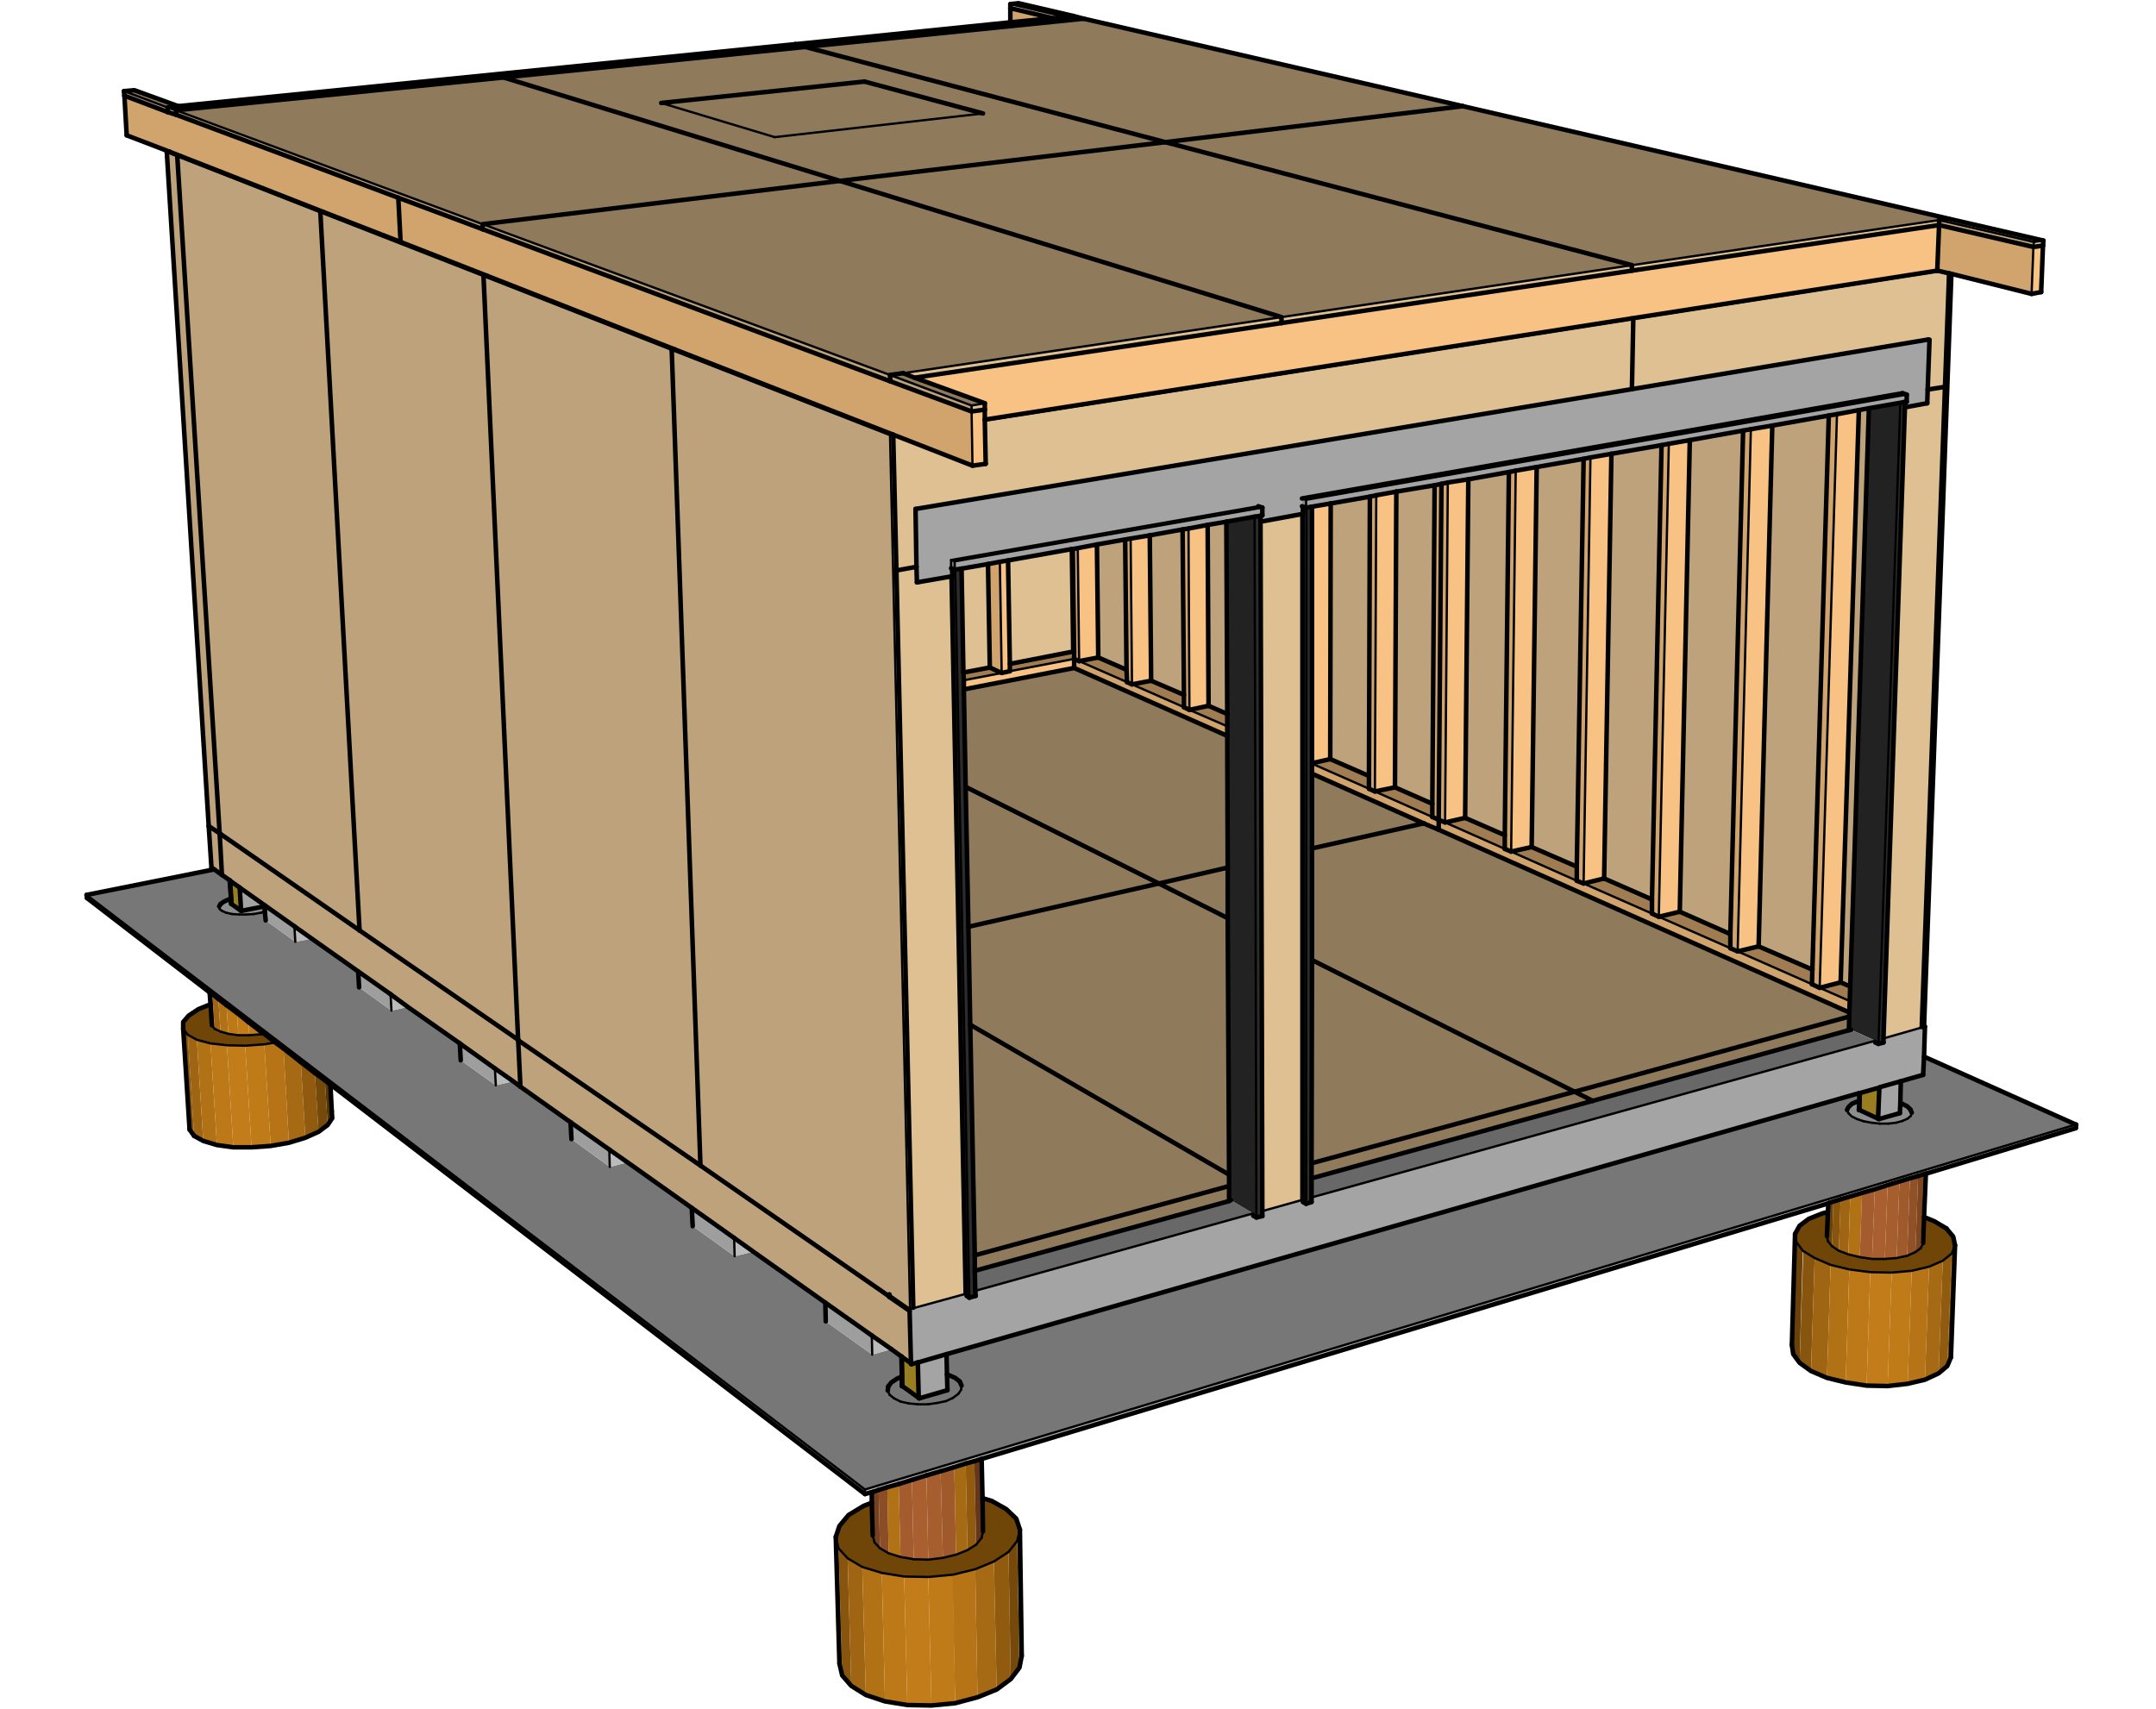 <?xml version="1.0" encoding="utf-8"?>
<!-- Generator: Adobe Illustrator 20.1.0, SVG Export Plug-In . SVG Version: 6.00 Build 0)  -->
<svg version="1.1" id="Layer_15_1_" xmlns="http://www.w3.org/2000/svg" xmlns:xlink="http://www.w3.org/1999/xlink" x="0px"
	 y="0px" viewBox="0 0 473.1 375" style="enable-background:new 0 0 473.1 375;" xml:space="preserve">
<style type="text/css">
	.st0{fill:#8F7B5C;}
	.st1{fill:#F7C283;}
	.st2{fill:#D1A46E;}
	.st3{fill:#9F7C52;}
	.st4{fill:#DFC093;}
	.st5{fill:#BDA27C;}
	.st6{fill:#686868;}
	.st7{fill:#222222;}
	.st8{fill:#A4A4A5;}
	.st9{fill:#8A8A8B;}
	.st10{fill:#2C2C2C;}
	.st11{fill:#543404;}
	.st12{fill:#6A4109;}
	.st13{fill:#87550D;}
	.st14{fill:#9F6512;}
	.st15{fill:#B17115;}
	.st16{fill:#BD7918;}
	.st17{fill:#C27C19;}
	.st18{fill:#BF7B18;}
	.st19{fill:#B67416;}
	.st20{fill:#A66A14;}
	.st21{fill:#915B0F;}
	.st22{fill:#75490A;}
	.st23{fill:#6F4508;}
	.st24{fill:#653718;}
	.st25{fill:#A95F2F;}
	.st26{fill:#915127;}
	.st27{fill:#A45C2E;}
	.st28{fill:#A75E2E;}
	.st29{fill:#9F592B;}
	.st30{fill:#7D4621;}
	.st31{fill:#8A4D25;}
	.st32{fill:#75411E;}
	.st33{fill:#5B3115;}
	.st34{fill:#49260E;}
	.st35{fill:#997D21;}
	.st36{fill:#777777;}
	.st37{fill:#8C8D8D;}
	.st38{fill:#BBBBBC;}
	.st39{fill:#9E9E9E;}
	.st40{fill:none;stroke:#000000;stroke-width:0.5;stroke-linecap:round;stroke-linejoin:round;stroke-miterlimit:10;}
	.st41{fill:none;stroke:#000000;stroke-linecap:round;stroke-linejoin:round;stroke-miterlimit:10;}
</style>
<g>
	<g>
		<g>
			<polygon class="st0" points="211.5,151.3 235.7,146.6 269.3,161.5 269.4,190.4 254.3,193.9 211.9,172.7 			"/>
			<polygon class="st1" points="235.7,146.6 211.5,151.3 211.5,149.3 219.8,147.7 221.6,147.3 235.7,144.6 			"/>
			<polygon class="st2" points="269.3,161.5 235.7,146.6 235.7,144.6 236.8,145.1 247.3,149.7 248.4,150.2 259.8,155.2 261,155.8 
				269.3,159.4 			"/>
			<polygon class="st1" points="221.6,147.3 219.8,147.7 219.4,123.3 221.2,123 221.6,145.7 			"/>
			<polygon class="st0" points="211.9,172.7 254.3,193.9 212.5,203.4 			"/>
			<polygon class="st0" points="254.3,193.9 269.4,190.4 269.4,201.5 			"/>
			<polygon class="st0" points="212.5,203.4 254.3,193.9 269.4,201.5 269.7,257.8 212.9,224.9 			"/>
			<polygon class="st0" points="212.9,224.9 269.7,257.8 269.7,260.3 213.9,275.5 			"/>
			<polygon class="st0" points="213.9,275.5 269.7,260.3 269.7,263.6 213.9,278.9 			"/>
			<polygon class="st2" points="219.4,123.3 219.8,147.7 217.2,146.5 216.8,123.8 			"/>
			<polygon class="st3" points="217.2,146.5 219.8,147.7 211.5,149.3 211.4,147.6 			"/>
			<polygon class="st4" points="217.2,146.5 211.4,147.6 211,124.8 216.8,123.8 			"/>
			<polygon class="st2" points="248.4,150.2 247.3,149.7 247.2,147 246.9,118.4 248.1,118.2 			"/>
			<polygon class="st1" points="248.4,150.2 248.1,118.2 252.3,117.5 252.6,149.4 			"/>
			<polygon class="st5" points="252.6,149.4 252.3,117.5 259.5,116.2 259.8,152.5 			"/>
			<polygon class="st3" points="252.6,149.4 259.8,152.5 259.8,155.2 248.4,150.2 			"/>
			<polygon class="st2" points="236.8,145.1 235.7,144.6 235.7,143.1 235.4,120.5 236.5,120.3 			"/>
			<polygon class="st1" points="236.8,145.1 236.5,120.3 240.7,119.5 241,144.3 			"/>
			<polygon class="st5" points="241,144.3 240.7,119.5 246.9,118.4 247.2,147 			"/>
			<polygon class="st3" points="241,144.3 247.2,147 247.3,149.7 236.8,145.1 			"/>
			<polygon class="st2" points="261,155.8 259.8,155.2 259.8,152.5 259.5,116.2 260.8,116 			"/>
			<polygon class="st1" points="261,155.8 260.8,116 265,115.2 265.2,154.9 			"/>
			<polygon class="st5" points="265.2,154.9 265,115.2 269.1,114.5 269.3,156.7 			"/>
			<polygon class="st3" points="265.2,154.9 269.3,156.7 269.3,159.4 261,155.8 			"/>
			<polygon class="st3" points="221.6,147.3 221.6,145.7 235.5,143 235.7,143.1 235.7,144.6 			"/>
			<polygon class="st2" points="235.2,120.5 235.5,143 235.7,143.1 235.4,120.5 			"/>
			<polygon class="st4" points="235.2,120.5 235.5,143 221.6,145.7 221.2,123 			"/>
			<polygon class="st6" points="213.9,278.9 269.7,263.6 270.1,263.4 275,266.3 214,283.3 			"/>
			<polygon class="st7" points="275,266.3 270.1,263.4 269.7,263.6 269.7,260.3 269.7,257.8 269.4,201.5 269.4,190.4 269.3,161.5 
				269.3,159.4 269.3,156.7 269.1,114.5 275.3,113.4 275.7,267.2 275,266.8 			"/>
			<polygon class="st8" points="275,266.3 275,266.8 275.7,267.2 277,266.9 277,265.8 285.9,263.3 285.9,263.8 286.6,264.2 
				287.8,263.8 287.8,262.8 411.5,228.4 411.5,228.8 412.2,229.1 413.3,228.8 413.3,227.9 422.4,225.3 422.2,231.9 422,235.9 
				417.1,237.3 412.5,238.6 412.4,238.7 408.1,239.9 408,239.9 207.7,297.2 201.6,299 201.4,299 200,299.4 199.7,287.3 212.1,283.9 
				212.1,284.4 212.7,284.8 214.1,284.4 214,283.3 			"/>
			<polygon class="st7" points="285.9,112.8 285.8,112.8 285.8,263.2 285.9,263.3 285.9,263.8 286.6,264.2 286.7,111.4 286.6,111.4 
				285.9,111.2 			"/>
			<polygon class="st8" points="285.9,111.2 285.9,112.8 285.8,112.8 276.6,114.5 276.6,113.2 277,113.1 277,111.4 276.1,111.1 
				208.7,122.9 208.7,124.7 208.9,124.8 209,126.5 208.8,126.5 201.3,127.8 201,111.8 423.4,74.6 423,85.5 422.9,88.5 418,89.4 
				418,88.2 418.4,88.2 418.4,86.6 417.5,86.3 285.7,109.4 285.7,111.1 			"/>
			<polygon class="st6" points="285.8,263.2 285.9,263.3 277,265.8 277,265.7 			"/>
			<polygon class="st4" points="285.8,112.8 285.8,263.2 277,265.7 276.6,114.5 			"/>
			<polygon class="st7" points="411.5,228.8 411.5,228.4 406.2,226 405.7,226.1 405.8,223.1 405.8,222.2 405.9,219.7 406,216.5 
				410.1,89.6 417,88.4 412.2,229.1 			"/>
			<polygon class="st6" points="406.2,226 411.5,228.4 287.8,262.8 287.8,258.6 349.5,241.6 405.7,226.1 			"/>
			<polygon class="st7" points="209,126.5 208.9,124.8 209.5,125.1 209.6,125 212.7,284.8 212.1,284.4 212.1,283.9 211.9,283.8 
				208.8,126.5 			"/>
			<polygon class="st4" points="208.8,126.5 211.9,283.8 200.4,287 196.7,125.2 201.1,124.4 201.2,127.8 201.3,127.8 			"/>
			<polygon class="st6" points="211.9,283.8 212.1,283.9 199.7,287.3 195.1,284.1 195.2,284.1 199.7,287.2 200.4,287 			"/>
			<polygon class="st5" points="199.7,287.2 195.2,284.1 195.1,284.1 195.1,284.5 153.7,255.8 147.4,76.8 195.3,95.5 			"/>
			<polygon class="st4" points="200.4,287 199.7,287.2 195.3,95.5 196,95.4 196.7,125.2 			"/>
			<polygon class="st9" points="201.1,124.4 201.2,127.8 201.3,127.8 201,111.8 200.9,111.7 			"/>
			<polygon class="st4" points="200.9,111.7 201.1,124.4 196.7,125.2 196,95.4 213.4,102.2 216.3,101.8 216.1,92.3 358.4,70 
				358.1,85.4 			"/>
			<polygon class="st6" points="200.9,111.7 358.1,85.4 423.2,74.5 423.4,74.6 201,111.8 			"/>
			<polygon class="st4" points="423.2,74.5 358.1,85.4 358.4,70 425.6,59.5 427.7,60 426.8,84.9 423,85.5 423.4,74.6 			"/>
			<polygon class="st9" points="285.7,111.1 285.9,111.2 286.6,111.4 286.6,109.7 285.7,109.4 			"/>
			<polygon class="st1" points="216.3,101.8 213.4,102.2 213.2,90.3 216.1,89.9 216.1,92.1 216.1,92.3 			"/>
			<polygon class="st4" points="216.1,89.9 213.2,90.3 213.2,89 216.1,88.5 			"/>
			<polygon class="st2" points="213.2,90.3 213.4,102.2 196,95.4 148.1,76.7 106.8,60.5 87.9,53.1 87.4,43.4 105.9,50.3 195.4,83.7 
							"/>
			<polygon class="st5" points="195.4,83.7 105.9,50.3 105.9,49.2 195.3,82.3 			"/>
			<polygon class="st0" points="106.8,60.5 148.1,76.7 147.4,76.8 106.1,60.6 			"/>
			<polygon class="st2" points="87.4,43.4 87.9,53.1 70.9,46.5 39.5,34.2 37.2,33.3 27.8,29.7 27.3,21 36.8,24.6 38.7,25.2 			"/>
			<polygon class="st5" points="38.7,25.2 36.8,24.6 36.8,23.6 38.6,24.2 			"/>
			<polygon class="st0" points="39.5,34.2 70.9,46.5 70.3,46.6 38.9,34.3 			"/>
			<polygon class="st0" points="321,23.3 427.6,48 425.5,48.3 358.1,58.2 255.7,31.2 			"/>
			<polygon class="st0" points="255.7,31.2 358.1,58.2 281.2,69.6 184.3,39.7 			"/>
			<polygon class="st0" points="321,23.3 255.7,31.2 176.7,10.3 237.8,4.1 			"/>
			<polygon class="st2" points="221.7,4.9 221.7,1.8 231,4 			"/>
			<polygon class="st5" points="231,4 221.7,1.8 221.7,0.9 233.7,3.7 			"/>
			<polygon class="st1" points="448.3,53.9 447.9,64.1 445.8,64.5 446.2,54.2 			"/>
			<polygon class="st4" points="448.3,53.9 446.2,54.2 446.3,53.1 448.4,52.8 			"/>
			<polygon class="st2" points="446.2,54.2 445.8,64.5 428.2,60.1 427.7,60 425.6,59.5 425.1,59.4 425.5,49.4 			"/>
			<polygon class="st1" points="425.5,49.4 425.1,59.4 357.9,69.9 216.1,92.1 216.1,89.9 216.1,88.5 200.7,82.9 281.2,70.9 
				358.1,59.4 			"/>
			<polygon class="st4" points="358.1,59.4 281.2,70.9 281.2,69.6 358.1,58.2 			"/>
			<polygon class="st0" points="425.1,59.4 425.6,59.5 358.4,70 357.9,69.9 			"/>
			<polygon class="st4" points="425.5,49.4 358.1,59.4 358.1,58.2 425.5,48.3 			"/>
			<polygon class="st5" points="425.5,49.4 425.5,48.3 446.3,53.1 446.2,54.2 			"/>
			<polygon class="st0" points="216.1,92.1 357.9,69.9 358.4,70 216.1,92.3 			"/>
			<polygon class="st5" points="147.4,76.8 153.7,255.8 113.7,228.2 106.1,60.6 			"/>
			<polygon class="st5" points="106.1,60.6 113.7,228.3 78.9,204.2 70.3,46.6 			"/>
			<polygon class="st0" points="106.8,60.5 106.1,60.6 70.3,46.6 70.9,46.5 87.9,53.1 			"/>
			<polygon class="st5" points="113.7,228.3 153.7,255.8 195.1,284.5 195.1,284.6 199.6,287.7 199.9,299.2 197.9,297.8 197.8,297.7 
				195.6,296.1 191.3,293.1 181.1,285.9 165.3,274.7 161.1,271.7 151.8,265.1 137.7,255.1 133.7,252.3 125.2,246.3 114.2,238.5 			
				"/>
			<polygon class="st0" points="147.4,76.8 148.1,76.7 196,95.4 195.3,95.5 			"/>
			<polygon class="st5" points="70.3,46.6 78.9,204.2 48.2,182.9 38.9,34.3 			"/>
			<polygon class="st5" points="78.9,204.2 113.7,228.2 114.2,238.5 112.6,237.3 108.6,234.5 100.9,229 89.5,221 85.7,218.2 
				78.6,213.2 68.4,206 64.6,203.3 58.1,198.7 52.6,194.8 52.6,194.8 50.5,193.3 50.4,193.2 48.7,192 48.2,182.9 			"/>
			<polygon class="st10" points="286.6,264.2 286.7,111.4 287.9,111.2 287.9,167.5 287.9,167.6 287.9,169.8 287.9,186.2 
				287.9,210.7 287.8,255.3 287.8,258.6 287.8,262.8 287.8,263.8 			"/>
			<polygon class="st10" points="412.2,229.1 417,88.4 418,88.2 418,89.4 413.3,227.8 413.3,227.9 413.3,228.8 			"/>
			<polygon class="st10" points="275.7,267.2 275.3,113.4 276.6,113.2 276.6,114.5 277,265.7 277,265.8 277,266.9 			"/>
			<polygon class="st10" points="212.7,284.8 209.6,125 211,124.8 211.4,147.6 211.5,149.3 211.5,151.3 211.9,172.7 212.5,203.4 
				212.9,224.9 213.9,275.5 213.9,278.9 214,283.3 214.1,284.4 			"/>
			<polygon class="st5" points="48.2,182.9 48.7,192 47,190.8 46.4,190.4 45.8,181.3 			"/>
			<polygon class="st11" points="393.2,295.2 393.5,297.2 394.2,272.6 393.9,270.8 			"/>
			<polygon class="st12" points="394.9,299.1 393.5,297.2 394.2,272.6 395.6,274.5 			"/>
			<polygon class="st13" points="397.4,300.9 394.9,299.1 395.7,274.5 398.2,276.1 			"/>
			<polygon class="st14" points="400.9,302.4 397.4,300.9 398.2,276.1 401.7,277.6 			"/>
			<polygon class="st15" points="405,303.4 400.9,302.4 401.7,277.6 405.8,278.6 			"/>
			<polygon class="st16" points="409.6,304.1 405,303.4 405.8,278.6 410.4,279.2 			"/>
			<polygon class="st17" points="414.2,304.2 409.6,304.1 410.4,279.2 415.1,279.3 			"/>
			<polygon class="st18" points="418.6,303.7 414.2,304.2 415.1,279.3 419.5,278.9 			"/>
			<polygon class="st19" points="422.4,302.8 418.6,303.7 419.5,278.9 423.3,278 			"/>
			<polygon class="st20" points="425.4,301.4 422.4,302.8 423.3,278 426.3,276.7 			"/>
			<polygon class="st21" points="427.3,299.8 425.4,301.4 426.3,276.7 428.3,275.1 			"/>
			<polygon class="st22" points="428.1,297.9 427.3,299.8 428.3,275.1 429,273.3 			"/>
			<polygon class="st23" points="424.4,268 427.1,269.6 428.6,271.4 429,273.3 428.3,275.1 426.3,276.7 423.3,278 419.5,278.9 
				415.1,279.3 410.4,279.2 405.8,278.6 401.7,277.6 398.2,276.1 395.6,274.5 394.2,272.6 393.9,270.8 394.9,269 396.9,267.5 
				399.9,266.3 401.1,266 400.9,271.3 401.1,272.4 402,273.5 403.5,274.5 405.6,275.3 408.1,275.9 410.8,276.3 413.6,276.3 
				416.2,276.1 418.5,275.6 420.3,274.8 421.5,273.9 422,272.8 422.2,267.1 			"/>
			<polygon class="st14" points="405.6,275.3 403.5,274.5 403.9,263.2 406,262.6 			"/>
			<polygon class="st15" points="408.1,275.9 405.6,275.3 406,262.6 408.6,261.8 			"/>
			<polygon class="st11" points="401.2,264.1 401.1,266 400.9,271.3 401.1,272.4 401.4,264 			"/>
			<polygon class="st24" points="422,272.8 421.5,273.9 422.1,257.7 422.6,257.6 422.2,267.1 			"/>
			<polygon class="st25" points="413.6,276.3 410.8,276.3 411.4,261 414.2,260.1 			"/>
			<polygon class="st13" points="403.5,274.5 402,273.5 402.3,263.7 403.9,263.2 			"/>
			<polygon class="st12" points="402,273.5 401.1,272.4 401.4,264 402.3,263.7 			"/>
			<polygon class="st26" points="420.3,274.8 418.5,275.6 419.1,258.6 420.9,258.1 			"/>
			<polygon class="st27" points="410.8,276.3 408.1,275.9 408.6,261.8 411.4,261 			"/>
			<polygon class="st28" points="416.2,276.1 413.6,276.3 414.2,260.1 416.8,259.3 			"/>
			<polygon class="st29" points="418.5,275.6 416.2,276.1 416.8,259.3 419.1,258.6 			"/>
			<polygon class="st30" points="421.5,273.9 420.3,274.8 420.9,258.1 422.1,257.7 			"/>
			<polygon class="st12" points="184.8,367.7 184.2,365.1 183.4,337.3 184,339.8 			"/>
			<polygon class="st13" points="186.8,370 184.8,367.7 184,339.8 186,342 			"/>
			<polygon class="st14" points="190,372 186.8,370 186,342 189.2,343.9 			"/>
			<polygon class="st15" points="194.2,373.4 190,372 189.2,343.9 193.5,345.2 			"/>
			<polygon class="st16" points="199.1,374.2 194.2,373.4 193.5,345.2 198.4,346 			"/>
			<polygon class="st17" points="204.4,374.3 199.1,374.2 198.4,346 203.7,346.1 			"/>
			<polygon class="st18" points="209.6,373.8 204.4,374.3 203.7,346.1 209.1,345.6 			"/>
			<polygon class="st19" points="214.5,372.5 209.6,373.8 209,345.6 214,344.4 			"/>
			<polygon class="st20" points="218.7,370.8 214.5,372.5 214,344.4 218.1,342.7 			"/>
			<polygon class="st21" points="221.8,368.5 218.7,370.8 218.1,342.7 221.3,340.6 			"/>
			<polygon class="st22" points="223.7,366 221.8,368.5 221.3,340.6 223.2,338.2 			"/>
			<polygon class="st11" points="224.2,363.4 223.7,366 223.2,338.2 223.8,335.7 			"/>
			<polygon class="st23" points="198.4,346 193.5,345.2 189.2,343.9 186,342 184,339.8 183.4,337.3 184.2,334.9 186.2,332.5 
				189.5,330.5 191.3,329.8 191.5,337 191.9,338.5 193.1,339.8 195,340.9 197.6,341.7 200.5,342.2 203.7,342.3 206.9,341.9 
				209.8,341.2 212.3,340.2 214.2,339 215.4,337.5 215.7,336.1 215.6,328.8 217.6,329.4 220.8,331.2 223,333.3 223.8,335.7 
				223.2,338.2 221.3,340.6 218.1,342.7 214,344.4 209,345.6 203.7,346.1 			"/>
			<polygon class="st28" points="206.9,341.9 203.7,342.3 203.3,323.8 206.4,322.9 			"/>
			<polygon class="st25" points="203.7,342.3 200.5,342.2 200.1,324.8 203.3,323.8 			"/>
			<polygon class="st27" points="200.5,342.2 197.6,341.7 197.2,325.7 200.1,324.8 			"/>
			<polygon class="st29" points="209.8,341.2 206.9,341.9 206.4,322.9 209.4,322 			"/>
			<polygon class="st15" points="197.6,341.7 195,340.9 194.7,326.4 197.2,325.7 			"/>
			<polygon class="st20" points="212.3,340.2 209.8,341.2 209.4,322 211.9,321.2 			"/>
			<polygon class="st31" points="195,340.9 193.1,339.8 192.8,327 194.7,326.4 			"/>
			<polygon class="st21" points="214.2,339 212.3,340.2 211.9,321.2 213.8,320.7 			"/>
			<polygon class="st32" points="193.1,339.8 191.9,338.5 191.6,327.4 192.8,327 			"/>
			<polygon class="st24" points="215.4,337.5 214.2,339 213.8,320.7 215,320.3 			"/>
			<polygon class="st33" points="191.3,327.5 191.3,329.8 191.5,337 191.9,338.5 191.6,327.4 			"/>
			<polygon class="st34" points="215,320.3 215.4,337.5 215.7,336.1 215.6,328.8 215.4,320.2 			"/>
			<polygon class="st14" points="44.6,250.4 42.6,249.3 41.2,227.1 43.2,228.2 			"/>
			<polygon class="st15" points="47.6,251.3 44.6,250.4 43.2,228.2 46.2,229 			"/>
			<polygon class="st16" points="51.2,251.8 47.6,251.3 46.2,229 49.8,229.4 			"/>
			<polygon class="st17" points="55.2,251.8 51.2,251.8 49.8,229.4 53.8,229.5 			"/>
			<polygon class="st18" points="59.4,251.5 55.2,251.8 53.8,229.5 58,229.2 			"/>
			<polygon class="st19" points="63.4,250.8 59.4,251.5 58,229.2 60.4,228.8 62.2,230.1 			"/>
			<polygon class="st20" points="67,249.7 63.4,250.8 62.2,230.1 66,233.1 			"/>
			<polygon class="st21" points="69.9,248.4 67,249.7 66,233.1 69.1,235.4 			"/>
			<polygon class="st22" points="71.9,246.9 69.9,248.4 69.1,235.5 71.3,237.1 			"/>
			<polygon class="st11" points="72.9,245.4 71.9,246.9 71.3,237.1 72.5,238 			"/>
			<polygon class="st12" points="72.9,245.4 72.8,243.9 72.5,238 72.5,238 			"/>
			<polygon class="st13" points="42.6,249.3 41.6,247.9 40.2,225.8 41.2,227.1 			"/>
			<polygon class="st23" points="43.2,228.2 41.2,227.1 40.2,225.8 40.2,224.3 41.4,222.9 43.5,221.5 46.2,220.4 46.5,225 
				47.1,225.8 48.4,226.4 50.1,226.9 52.3,227.2 54.7,227.2 57.2,227 58,226.9 60.4,228.8 58,229.2 53.8,229.5 49.8,229.4 46.2,229 
							"/>
			<polygon class="st17" points="54.7,227.2 52.3,227.2 52,222.3 54.5,224.3 			"/>
			<polygon class="st32" points="47.1,225.8 46.5,225 46.2,220.4 46,217.8 46.6,218.2 			"/>
			<polygon class="st14" points="48.4,226.4 47.1,225.8 46.6,218.2 47.9,219.2 			"/>
			<polygon class="st19" points="57.2,227 58,226.9 57.1,226.3 			"/>
			<polygon class="st15" points="50.1,226.9 48.4,226.4 47.9,219.2 49.7,220.6 			"/>
			<polygon class="st18" points="57.2,227 54.7,227.2 54.5,224.3 57.1,226.3 			"/>
			<polygon class="st16" points="52.3,227.2 50.1,226.9 49.7,220.6 52,222.3 			"/>
			<polygon class="st5" points="38.9,34.3 48.2,182.9 45.8,181.3 36.6,33.4 			"/>
			<polygon class="st0" points="36.6,33.4 38.9,34.3 39.5,34.2 37.2,33.3 			"/>
			<polygon class="st4" points="423,85.5 426.8,84.9 421.7,225.4 413.3,227.8 418,89.4 422.9,88.5 			"/>
			<polygon class="st6" points="413.3,227.8 421.7,225.4 422.2,225.3 422.2,225.2 422.4,225.3 413.3,227.9 			"/>
			<polygon class="st4" points="422.2,225.3 421.7,225.4 426.8,84.9 427.7,60 428.2,60.1 422.2,225.2 			"/>
			<polygon class="st4" points="281.2,69.6 281.2,70.9 200.7,82.9 198.2,81.9 			"/>
			<polygon class="st0" points="184.3,39.7 281.2,69.6 198.2,81.9 195.3,82.3 105.9,49.2 			"/>
			<path class="st0" d="M145.1,22.6l24.8,7.5l45.7-5.2l-26-7L145.1,22.6z M255.7,31.2l-71.4,8.6L110.5,17l66.2-6.7L255.7,31.2"/>
			<polygon class="st5" points="195.4,83.7 195.3,82.3 213.2,89 213.2,90.3 			"/>
			<polygon class="st5" points="105.9,49.2 105.9,50.3 87.4,43.4 38.7,25.2 38.6,24.2 			"/>
			<polygon class="st0" points="184.3,39.7 105.9,49.2 38.6,24.2 110.5,17 			"/>
			<polygon class="st0" points="176.7,10.3 110.5,17 38.6,24.2 36.8,23.6 39.1,23.3 174.5,9.7 			"/>
			<polygon class="st0" points="237.8,4.1 176.7,10.3 174.5,9.7 221.7,4.9 231,4 233.7,3.7 235.5,3.5 			"/>
			<polygon class="st9" points="195.1,284.1 199.7,287.3 200,299.4 199.9,299.3 199.9,299.2 199.6,287.7 195.1,284.6 195.1,284.5 
							"/>
			<polygon class="st35" points="199.9,299.3 200,299.4 201.4,299 201.6,306.8 198,304.2 197.9,297.8 199.9,299.2 			"/>
			<polygon class="st36" points="198,304.2 201.6,306.8 201.7,306.9 207.9,305.1 207.8,301.7 208.2,301.8 209.6,302.4 210.6,303.2 
				211,304.1 210.9,305 210.3,305.9 209.1,306.8 207.6,307.5 205.7,307.9 203.6,308.2 201.4,308.2 199.4,308 197.6,307.6 
				196.2,306.9 195.2,306.1 194.8,305.2 194.9,304.3 195.6,303.4 196.8,302.6 197.9,302.1 197.9,304.2 			"/>
			<polygon class="st8" points="207.9,305.1 201.7,306.9 201.5,299 207.7,297.2 207.8,301.7 			"/>
			<polygon class="st9" points="197.9,302.1 197.9,304.2 198,304.2 197.9,297.8 197.8,297.7 			"/>
			<polygon class="st9" points="201.4,299 201.6,306.8 201.7,306.9 201.5,299 			"/>
			<polygon class="st36" points="194.8,305.2 195.2,306.1 196.2,306.9 197.6,307.6 199.4,308 201.4,308.2 203.6,308.2 205.7,307.9 
				207.6,307.5 209.1,306.8 210.3,305.9 210.9,305 211,304.1 210.6,303.2 209.6,302.4 208.2,301.8 207.8,301.7 207.7,297.2 
				408,239.9 408,241.7 407.4,241.8 406.3,242.3 405.6,243 405.3,243.6 405.6,244.3 406.3,245 407.5,245.6 409,246.1 410.7,246.4 
				412.5,246.6 414.4,246.6 416.1,246.4 417.5,246 418.6,245.5 419.3,244.9 419.5,244.2 419.2,243.5 418.5,242.8 417.3,242.2 
				417,242.1 417.1,237.3 422,235.9 422.2,231.9 455.6,246.8 189.8,326.9 19,196.4 47,190.8 48.7,192 50.4,193.2 50.7,197.3 
				50.2,197.4 49.1,197.9 48.4,198.4 48.1,198.9 48.2,199.5 48.7,199.9 49.6,200.3 50.9,200.6 52.4,200.7 54,200.7 55.7,200.6 
				57.3,200.3 58.1,200 58.3,202 64.8,206.7 68.4,206 78.6,213.2 78.8,216.7 85.9,221.8 89.5,221 100.9,229 101.1,232.7 
				108.8,238.2 112.6,237.3 114.2,238.5 125.2,246.3 125.4,250 133.8,256.1 137.7,255.1 151.8,265.1 152,269.1 161.2,275.7 
				165.3,274.7 181.1,285.9 181.2,290 191.4,297.3 195.6,296.1 197.8,297.7 197.9,302.1 196.8,302.6 195.6,303.4 194.9,304.3 			"/>
			<polygon class="st37" points="406.3,245 405.6,244.3 405.3,243.6 405.6,243 406.3,242.3 407.4,241.8 408,241.7 407.9,243.6 
				408,243.6 412.1,245.5 412.3,245.6 416.9,244.3 417,242.1 417.3,242.2 418.5,242.8 419.2,243.5 419.5,244.2 419.3,244.9 
				418.6,245.5 417.5,246 416.1,246.4 414.4,246.6 412.5,246.6 410.7,246.4 409,246.1 407.5,245.6 			"/>
			<polygon class="st8" points="416.9,244.3 412.3,245.6 412.5,238.6 417.1,237.3 417,242.1 			"/>
			<polygon class="st9" points="408,239.9 408,241.7 407.9,243.6 408,243.6 408.1,239.9 			"/>
			<polygon class="st9" points="412.4,238.7 412.1,245.5 412.3,245.6 412.5,238.6 			"/>
			<polygon class="st35" points="412.1,245.5 408,243.6 408.1,239.9 412.4,238.7 			"/>
			<polygon class="st37" points="48.2,199.5 48.1,198.9 48.4,198.4 49.1,197.9 50.2,197.4 50.7,197.3 50.7,198.3 50.8,198.4 
				52.9,199.9 53,199.9 58.1,198.9 58.1,200 57.3,200.3 55.7,200.6 54,200.7 52.4,200.7 50.9,200.6 49.6,200.3 48.7,199.9 			"/>
			<polygon class="st8" points="58.1,198.9 53,199.9 52.6,194.8 58.1,198.7 			"/>
			<polygon class="st9" points="50.7,197.3 50.7,198.3 50.8,198.4 50.5,193.3 50.4,193.2 			"/>
			<polygon class="st9" points="52.9,199.9 53,199.9 52.6,194.8 52.6,194.8 			"/>
			<polygon class="st35" points="52.9,199.9 50.8,198.4 50.5,193.3 52.6,194.8 			"/>
			<polygon class="st38" points="165.3,274.7 161.2,275.7 161.1,271.7 			"/>
			<polygon class="st39" points="161.2,275.7 152,269.1 151.8,265.1 161.1,271.7 			"/>
			<polygon class="st38" points="195.6,296.1 191.4,297.3 191.3,293.1 			"/>
			<polygon class="st39" points="191.4,297.3 181.2,290 181.1,285.9 191.3,293.1 			"/>
			<polygon class="st38" points="137.7,255.1 133.8,256.1 133.7,252.3 			"/>
			<polygon class="st39" points="133.8,256.1 125.4,250 125.2,246.3 133.7,252.3 			"/>
			<polygon class="st38" points="112.6,237.3 108.8,238.2 108.6,234.5 			"/>
			<polygon class="st39" points="108.8,238.2 101.1,232.7 100.9,229 108.6,234.5 			"/>
			<polygon class="st38" points="89.5,221 85.9,221.8 85.7,218.2 			"/>
			<polygon class="st39" points="85.9,221.8 78.8,216.7 78.6,213.2 85.7,218.2 			"/>
			<polygon class="st38" points="68.4,206 64.8,206.7 64.6,203.3 			"/>
			<polygon class="st39" points="64.8,206.7 58.3,202 58.1,200 58.1,198.9 58.1,198.7 64.6,203.3 			"/>
			<polygon class="st0" points="195.3,82.3 198.2,81.9 200.7,82.9 216.1,88.5 213.2,89 			"/>
			<polygon class="st0" points="427.6,48 448.4,52.8 446.3,53.1 425.5,48.3 			"/>
			<polygon class="st5" points="27.3,21 27.2,20 36.8,23.6 36.8,24.6 			"/>
			<polygon class="st0" points="29.5,19.8 39.1,23.3 36.8,23.6 27.2,20 			"/>
			<polygon class="st0" points="223.5,0.7 235.5,3.5 233.7,3.7 221.7,0.9 			"/>
			<polygon class="st38" points="455.5,246.8 455.5,247.6 422.6,257.6 422.1,257.7 420.9,258.1 419.1,258.6 416.8,259.3 
				414.2,260.1 411.4,261 408.6,261.8 406,262.6 403.9,263.2 402.3,263.7 401.4,264 401.2,264.1 215.4,320.2 215,320.3 213.8,320.7 
				211.9,321.2 209.4,322 206.4,322.9 203.3,323.8 200.1,324.8 197.2,325.7 194.7,326.4 192.8,327 191.6,327.4 191.3,327.5 
				189.8,327.9 189.8,326.9 			"/>
			<polygon class="st39" points="189.8,326.9 189.8,327.9 72.5,238 72.5,238 71.3,237.1 69.1,235.4 66,233.1 62.2,230.1 60.4,228.8 
				58,226.9 57.1,226.3 54.5,224.3 52,222.3 49.7,220.6 47.9,219.2 46.6,218.2 46,217.8 19.1,197.1 19,196.4 			"/>
			<polygon class="st8" points="277,111.4 277,113.1 276.6,113.2 275.3,113.4 269.1,114.5 265,115.2 260.8,116 259.5,116.2 
				252.3,117.5 248.1,118.2 246.9,118.4 240.7,119.5 236.5,120.3 235.4,120.5 235.2,120.5 221.2,123 219.4,123.3 216.8,123.8 
				211,124.8 209.6,125 209.5,125.1 209.5,123.2 			"/>
			<polygon class="st6" points="277,111.4 209.5,123.2 208.7,122.9 276.1,111.1 			"/>
			<polygon class="st9" points="208.7,124.7 208.9,124.8 209.5,125.1 209.5,123.2 208.7,122.9 			"/>
			<polygon class="st8" points="286.6,111.4 286.6,109.7 418.4,86.6 418.4,88.2 418,88.2 417,88.4 410.1,89.6 407.9,90 403.1,90.9 
				401.3,91.2 388.9,93.4 384.2,94.2 382.5,94.5 370.8,96.6 366.2,97.4 364.6,97.7 353.6,99.6 349,100.4 347.5,100.7 337.2,102.5 
				332.6,103.3 331.1,103.6 322.2,105.2 317.7,105.9 316.3,106.2 314.8,106.5 306.4,107.9 302,108.7 300.6,109 292,110.5 
				287.9,111.2 286.7,111.4 			"/>
			<polygon class="st6" points="418.4,86.6 286.6,109.7 285.7,109.4 417.5,86.3 			"/>
			<polygon class="st0" points="349.5,241.6 287.8,258.6 287.8,255.3 345.5,239.6 			"/>
			<polygon class="st0" points="345.5,239.6 287.8,255.3 287.9,210.7 			"/>
			<polygon class="st0" points="345.5,239.6 287.9,210.7 287.9,186.2 312.4,180.7 315.7,182.1 405.8,222.2 405.8,223.1 			"/>
			<polygon class="st2" points="405.8,222.2 315.7,182.1 315.7,179.9 317.1,180.5 330.2,186.3 331.6,186.9 346,193.3 347.5,193.9 
				362.5,200.5 364,201.2 379.7,208.1 381.3,208.8 397.6,216 399.3,216.8 405.9,219.7 			"/>
			<polygon class="st2" points="315.7,182.1 312.4,180.7 287.9,169.8 287.9,167.6 300.4,173.1 301.7,173.7 314.3,179.3 315.7,179.9 
							"/>
			<polygon class="st0" points="287.9,169.8 312.4,180.7 287.9,186.2 			"/>
			<polygon class="st0" points="345.5,239.6 405.8,223.1 405.7,226.1 349.5,241.6 			"/>
			<polygon class="st2" points="331.6,186.9 330.2,186.3 330.2,183.3 331.1,103.6 332.6,103.3 			"/>
			<polygon class="st1" points="331.6,186.9 332.6,103.3 337.2,102.5 336.1,185.9 			"/>
			<polygon class="st5" points="336.1,185.9 337.2,102.5 347.5,100.7 346,190.2 			"/>
			<polygon class="st3" points="336.1,185.9 346,190.2 346,193.3 331.6,186.9 			"/>
			<polygon class="st2" points="317.1,180.5 315.7,179.9 316.3,106.2 317.7,105.9 			"/>
			<polygon class="st1" points="317.1,180.5 317.7,105.9 322.2,105.2 321.5,179.5 			"/>
			<polygon class="st5" points="321.5,179.5 322.2,105.2 331.1,103.6 330.2,183.3 			"/>
			<polygon class="st3" points="321.5,179.5 330.2,183.3 330.2,186.3 317.1,180.5 			"/>
			<polygon class="st2" points="316.3,106.2 315.7,179.9 314.3,179.3 314.3,176.4 314.8,106.5 			"/>
			<polygon class="st2" points="347.5,193.9 346,193.3 346,190.2 347.5,100.7 349,100.4 			"/>
			<polygon class="st1" points="347.5,193.9 349,100.4 353.6,99.6 352,192.8 			"/>
			<polygon class="st5" points="352,192.8 353.6,99.6 364.6,97.7 362.5,197.4 			"/>
			<polygon class="st3" points="352,192.8 362.5,197.4 362.5,200.5 347.5,193.9 			"/>
			<polygon class="st2" points="381.3,208.8 379.7,208.1 379.7,205 382.5,94.5 384.2,94.2 			"/>
			<polygon class="st1" points="381.3,208.8 384.2,94.2 388.9,93.4 385.9,207.7 			"/>
			<polygon class="st5" points="385.9,207.7 388.9,93.4 401.3,91.2 397.7,212.8 			"/>
			<polygon class="st3" points="385.9,207.7 397.7,212.8 397.6,216 381.3,208.8 			"/>
			<polygon class="st2" points="364,201.2 362.5,200.5 362.5,197.4 364.6,97.7 366.2,97.4 			"/>
			<polygon class="st1" points="364,201.2 366.2,97.4 370.8,96.6 368.6,200.1 			"/>
			<polygon class="st5" points="368.6,200.1 370.8,96.6 382.5,94.5 379.7,205 			"/>
			<polygon class="st3" points="368.6,200.1 379.7,205 379.7,208.1 364,201.2 			"/>
			<polygon class="st2" points="399.3,216.8 397.6,216 397.7,212.8 401.3,91.2 403.1,90.9 			"/>
			<polygon class="st1" points="399.3,216.8 403.1,90.9 407.9,90 403.9,215.6 			"/>
			<polygon class="st5" points="403.9,215.6 407.9,90 410.1,89.6 406,216.5 			"/>
			<polygon class="st3" points="403.9,215.6 406,216.5 405.9,219.7 399.3,216.8 			"/>
			<polygon class="st2" points="301.7,173.7 300.4,173.1 300.4,170.3 300.6,109 302,108.7 			"/>
			<polygon class="st1" points="301.7,173.7 302,108.7 306.4,107.9 306.1,172.8 			"/>
			<polygon class="st5" points="306.1,172.8 306.4,107.9 314.8,106.5 314.3,176.4 			"/>
			<polygon class="st3" points="306.1,172.8 314.3,176.4 314.3,179.3 301.7,173.7 			"/>
			<polygon class="st3" points="300.4,170.3 300.4,173.1 287.9,167.6 287.9,167.5 291.9,166.6 			"/>
			<polygon class="st5" points="300.4,170.3 291.9,166.6 292,110.5 300.6,109 			"/>
			<polygon class="st1" points="292,110.5 291.9,166.6 287.9,167.5 287.9,111.2 			"/>
			<polygon class="st0" points="170,30.1 145.1,22.6 189.7,17.9 215.7,24.9 			"/>
			<line class="st40" x1="195.2" y1="306.1" x2="194.8" y2="305.2"/>
			<line class="st40" x1="195.2" y1="306.1" x2="196.2" y2="306.9"/>
			<line class="st40" x1="210.9" y1="305" x2="211" y2="304.1"/>
			<line class="st40" x1="210.3" y1="305.9" x2="210.9" y2="305"/>
			<line class="st40" x1="209.1" y1="306.8" x2="210.3" y2="305.9"/>
			<line class="st40" x1="207.6" y1="307.5" x2="209.1" y2="306.8"/>
			<line class="st40" x1="205.7" y1="307.9" x2="207.6" y2="307.5"/>
			<line class="st40" x1="203.6" y1="308.2" x2="205.7" y2="307.9"/>
			<line class="st40" x1="201.4" y1="308.2" x2="203.6" y2="308.2"/>
			<line class="st40" x1="199.4" y1="308" x2="201.4" y2="308.2"/>
			<line class="st40" x1="197.6" y1="307.6" x2="199.4" y2="308"/>
			<line class="st40" x1="196.2" y1="306.9" x2="197.6" y2="307.6"/>
			<polyline class="st40" points="405.6,244.3 406.3,245 407.5,245.6 			"/>
			<line class="st40" x1="419.3" y1="244.9" x2="419.5" y2="244.2"/>
			<line class="st40" x1="418.6" y1="245.5" x2="419.3" y2="244.9"/>
			<line class="st40" x1="417.5" y1="246" x2="418.6" y2="245.5"/>
			<line class="st40" x1="416.1" y1="246.4" x2="417.5" y2="246"/>
			<line class="st40" x1="414.4" y1="246.6" x2="416.1" y2="246.4"/>
			<line class="st40" x1="412.5" y1="246.6" x2="414.4" y2="246.6"/>
			<line class="st40" x1="410.7" y1="246.4" x2="412.5" y2="246.6"/>
			<line class="st40" x1="409" y1="246.1" x2="410.7" y2="246.4"/>
			<line class="st40" x1="407.5" y1="245.6" x2="409" y2="246.1"/>
			<line class="st40" x1="405.6" y1="244.3" x2="405.3" y2="243.6"/>
			<line class="st40" x1="48.2" y1="199.5" x2="48.1" y2="198.9"/>
			<line class="st40" x1="48.2" y1="199.5" x2="48.7" y2="199.9"/>
			<line class="st40" x1="57.3" y1="200.3" x2="58.1" y2="200"/>
			<line class="st40" x1="55.7" y1="200.6" x2="57.3" y2="200.3"/>
			<line class="st40" x1="54" y1="200.7" x2="55.7" y2="200.6"/>
			<line class="st40" x1="52.4" y1="200.7" x2="54" y2="200.7"/>
			<line class="st40" x1="50.9" y1="200.6" x2="52.4" y2="200.7"/>
			<line class="st40" x1="49.6" y1="200.3" x2="50.9" y2="200.6"/>
			<line class="st40" x1="48.7" y1="199.9" x2="49.6" y2="200.3"/>
			<line class="st40" x1="145.1" y1="22.6" x2="170" y2="30.1"/>
			<line class="st40" x1="170" y1="30.1" x2="215.7" y2="24.9"/>
			<polyline class="st40" points="403.5,274.5 405.6,275.3 408.1,275.9 			"/>
			<line class="st40" x1="401.1" y1="272.4" x2="400.9" y2="271.3"/>
			<line class="st40" x1="421.5" y1="273.9" x2="422" y2="272.8"/>
			<line class="st40" x1="410.8" y1="276.3" x2="413.6" y2="276.3"/>
			<line class="st40" x1="402" y1="273.5" x2="403.5" y2="274.5"/>
			<line class="st40" x1="402" y1="273.5" x2="401.1" y2="272.4"/>
			<line class="st40" x1="418.5" y1="275.6" x2="420.3" y2="274.8"/>
			<line class="st40" x1="408.1" y1="275.9" x2="410.8" y2="276.3"/>
			<polyline class="st40" points="413.6,276.3 416.2,276.1 418.5,275.6 			"/>
			<line class="st40" x1="420.3" y1="274.8" x2="421.5" y2="273.9"/>
			<line class="st40" x1="203.7" y1="342.3" x2="206.9" y2="341.9"/>
			<line class="st40" x1="200.5" y1="342.2" x2="203.7" y2="342.3"/>
			<line class="st40" x1="197.6" y1="341.7" x2="200.5" y2="342.2"/>
			<line class="st40" x1="206.9" y1="341.9" x2="209.8" y2="341.2"/>
			<line class="st40" x1="195" y1="340.9" x2="197.6" y2="341.7"/>
			<line class="st40" x1="209.8" y1="341.2" x2="212.3" y2="340.2"/>
			<line class="st40" x1="193.1" y1="339.8" x2="195" y2="340.9"/>
			<line class="st40" x1="212.3" y1="340.2" x2="214.2" y2="339"/>
			<line class="st40" x1="193.1" y1="339.8" x2="191.9" y2="338.5"/>
			<line class="st40" x1="214.2" y1="339" x2="215.4" y2="337.5"/>
			<line class="st40" x1="191.9" y1="338.5" x2="191.5" y2="337"/>
			<line class="st40" x1="215.4" y1="337.5" x2="215.7" y2="336.1"/>
			<line class="st40" x1="52.3" y1="227.2" x2="54.7" y2="227.2"/>
			<line class="st40" x1="47.1" y1="225.8" x2="46.5" y2="225"/>
			<line class="st40" x1="47.1" y1="225.8" x2="48.4" y2="226.4"/>
			<line class="st40" x1="57.2" y1="227" x2="58" y2="226.9"/>
			<line class="st40" x1="48.4" y1="226.4" x2="50.1" y2="226.9"/>
			<line class="st40" x1="54.7" y1="227.2" x2="57.2" y2="227"/>
			<line class="st40" x1="50.1" y1="226.9" x2="52.3" y2="227.2"/>
			<line class="st40" x1="219.8" y1="147.7" x2="219.4" y2="123.3"/>
			<line class="st40" x1="445.8" y1="64.5" x2="446.2" y2="54.2"/>
			<line class="st40" x1="213.4" y1="102.2" x2="213.2" y2="90.3"/>
			<line class="st40" x1="147.4" y1="76.8" x2="106.1" y2="60.6"/>
			<line class="st40" x1="106.1" y1="60.6" x2="70.3" y2="46.6"/>
			<line class="st40" x1="286.7" y1="111.4" x2="286.6" y2="264.2"/>
			<line class="st40" x1="417" y1="88.4" x2="412.2" y2="229.1"/>
			<line class="st40" x1="275.3" y1="113.4" x2="275.7" y2="267.2"/>
			<line class="st40" x1="209.6" y1="125" x2="212.7" y2="284.8"/>
			<line class="st40" x1="201.7" y1="306.9" x2="201.6" y2="299"/>
			<line class="st40" x1="412.3" y1="245.6" x2="412.5" y2="238.6"/>
			<line class="st40" x1="53" y1="199.9" x2="52.6" y2="194.8"/>
			<line class="st40" x1="161.2" y1="275.7" x2="161.1" y2="271.7"/>
			<line class="st40" x1="191.4" y1="297.3" x2="191.3" y2="293.1"/>
			<line class="st40" x1="133.8" y1="256.1" x2="133.7" y2="252.3"/>
			<line class="st40" x1="108.8" y1="238.2" x2="108.6" y2="234.5"/>
			<line class="st40" x1="85.9" y1="221.8" x2="85.7" y2="218.2"/>
			<line class="st40" x1="64.8" y1="206.7" x2="64.6" y2="203.3"/>
			<polyline class="st40" points="393.9,270.8 394.2,272.6 395.6,274.5 398.2,276.1 401.7,277.6 405.8,278.6 410.4,279.2 
				415.1,279.3 419.5,278.9 423.3,278 426.3,276.7 428.3,275.1 429,273.3 			"/>
			<polyline class="st40" points="193.5,345.2 198.4,346 203.7,346.1 209.1,345.6 214,344.4 218.1,342.7 221.3,340.6 223.2,338.2 
				223.8,335.7 			"/>
			<polyline class="st40" points="183.4,337.3 184,339.8 186,342 189.2,343.9 193.5,345.2 			"/>
			<polyline class="st40" points="41.2,227.1 43.2,228.2 46.2,229 49.8,229.4 53.8,229.5 58,229.2 60.4,228.8 			"/>
			<line class="st40" x1="40.2" y1="225.8" x2="41.2" y2="227.1"/>
			<polyline class="st40" points="199.7,287.2 195.3,95.5 147.4,76.8 			"/>
			<line class="st40" x1="196" y1="95.4" x2="195.3" y2="95.5"/>
			<line class="st40" x1="331.6" y1="186.9" x2="332.6" y2="103.3"/>
			<line class="st40" x1="317.1" y1="180.5" x2="317.7" y2="105.9"/>
			<line class="st40" x1="347.5" y1="193.9" x2="349" y2="100.4"/>
			<line class="st40" x1="381.3" y1="208.8" x2="384.2" y2="94.2"/>
			<line class="st40" x1="364" y1="201.2" x2="366.2" y2="97.4"/>
			<line class="st40" x1="399.3" y1="216.8" x2="403.1" y2="90.9"/>
			<line class="st40" x1="70.3" y1="46.6" x2="38.9" y2="34.3"/>
			<line class="st40" x1="358.4" y1="70" x2="216.1" y2="92.3"/>
			<line class="st40" x1="425.6" y1="59.5" x2="358.4" y2="70"/>
			<line class="st40" x1="358.1" y1="58.2" x2="281.2" y2="69.6"/>
			<line class="st40" x1="195.3" y1="82.3" x2="105.9" y2="49.2"/>
			<line class="st40" x1="105.9" y1="49.2" x2="38.6" y2="24.2"/>
			<line class="st40" x1="422.4" y1="225.3" x2="413.3" y2="227.9"/>
			<line class="st40" x1="411.5" y1="228.4" x2="287.8" y2="262.8"/>
			<line class="st40" x1="285.9" y1="263.3" x2="277" y2="265.8"/>
			<line class="st40" x1="275" y1="266.3" x2="214" y2="283.3"/>
			<line class="st40" x1="212.1" y1="283.9" x2="199.7" y2="287.3"/>
			<line class="st40" x1="195.1" y1="284.1" x2="199.7" y2="287.3"/>
			<line class="st40" x1="199.7" y1="287.3" x2="200" y2="299.4"/>
			<line class="st40" x1="213.2" y1="89" x2="213.2" y2="90.3"/>
			<line class="st40" x1="213.2" y1="89" x2="195.3" y2="82.3"/>
			<line class="st40" x1="216.1" y1="88.5" x2="213.2" y2="89"/>
			<line class="st40" x1="248.4" y1="150.2" x2="248.1" y2="118.2"/>
			<line class="st40" x1="236.8" y1="145.1" x2="236.5" y2="120.3"/>
			<line class="st40" x1="261" y1="155.8" x2="260.8" y2="116"/>
			<line class="st40" x1="301.7" y1="173.7" x2="302" y2="108.7"/>
			<line class="st40" x1="446.3" y1="53.1" x2="446.2" y2="54.2"/>
			<line class="st40" x1="446.3" y1="53.1" x2="425.5" y2="48.3"/>
			<line class="st40" x1="448.4" y1="52.8" x2="446.3" y2="53.1"/>
			<line class="st40" x1="36.8" y1="23.6" x2="27.2" y2="20"/>
			<line class="st40" x1="233.7" y1="3.7" x2="221.7" y2="0.9"/>
			<line class="st40" x1="36.8" y1="23.6" x2="38.6" y2="24.2"/>
			<line class="st40" x1="36.6" y1="33.4" x2="38.9" y2="34.3"/>
			<line class="st40" x1="455.5" y1="246.8" x2="189.8" y2="326.9"/>
			<polyline class="st40" points="189.8,327.9 189.8,326.9 19,196.4 			"/>
			<polyline class="st40" points="277,111.4 209.5,123.2 209.5,125.1 			"/>
			<polyline class="st40" points="418.4,86.6 286.6,109.7 286.6,111.4 			"/>
			<line class="st40" x1="285.7" y1="109.4" x2="286.6" y2="109.7"/>
			<line class="st40" x1="201" y1="111.8" x2="423.4" y2="74.6"/>
			<polyline class="st40" points="276.1,111.1 208.7,122.9 209.5,123.2 			"/>
			<line class="st40" x1="201.3" y1="127.8" x2="201" y2="111.8"/>
			<line class="st40" x1="200.9" y1="111.7" x2="201" y2="111.8"/>
			<line class="st40" x1="208.7" y1="122.9" x2="208.7" y2="124.7"/>
			<line class="st40" x1="425.5" y1="48.3" x2="358.1" y2="58.2"/>
			<line class="st40" x1="211.5" y1="149.3" x2="219.8" y2="147.7"/>
			<line class="st40" x1="281.2" y1="69.6" x2="198.2" y2="81.9"/>
			<line class="st40" x1="300.4" y1="173.1" x2="287.9" y2="167.6"/>
			<line class="st40" x1="269.3" y1="159.4" x2="261" y2="155.8"/>
			<line class="st40" x1="221.6" y1="147.3" x2="235.7" y2="144.6"/>
			<line class="st40" x1="330.2" y1="186.3" x2="317.1" y2="180.5"/>
			<line class="st40" x1="346" y1="193.3" x2="331.6" y2="186.9"/>
			<line class="st40" x1="314.3" y1="179.3" x2="301.7" y2="173.7"/>
			<line class="st40" x1="259.8" y1="155.2" x2="248.4" y2="150.2"/>
			<line class="st40" x1="362.5" y1="200.5" x2="347.5" y2="193.9"/>
			<line class="st40" x1="247.3" y1="149.7" x2="236.8" y2="145.1"/>
			<line class="st40" x1="405.9" y1="219.7" x2="399.3" y2="216.8"/>
			<line class="st40" x1="379.7" y1="208.1" x2="364" y2="201.2"/>
			<line class="st40" x1="397.6" y1="216" x2="381.3" y2="208.8"/>
			<polyline class="st41" points="211.5,151.3 235.7,146.6 269.3,161.5 			"/>
			<line class="st41" x1="287.9" y1="169.8" x2="312.4" y2="180.7"/>
			<line class="st41" x1="425.5" y1="49.4" x2="425.5" y2="48.3"/>
			<line class="st41" x1="315.7" y1="182.1" x2="405.8" y2="222.2"/>
			<line class="st41" x1="312.4" y1="180.7" x2="315.7" y2="182.1"/>
			<line class="st41" x1="235.5" y1="143" x2="235.7" y2="143.1"/>
			<line class="st41" x1="235.5" y1="143" x2="235.2" y2="120.5"/>
			<line class="st41" x1="235.7" y1="146.6" x2="235.7" y2="144.6"/>
			<line class="st41" x1="211.4" y1="147.6" x2="217.2" y2="146.5"/>
			<line class="st41" x1="221.6" y1="145.7" x2="235.5" y2="143"/>
			<polyline class="st41" points="217.2,146.5 219.8,147.7 221.6,147.3 			"/>
			<line class="st41" x1="217.2" y1="146.5" x2="216.8" y2="123.8"/>
			<line class="st41" x1="36.8" y1="24.6" x2="38.7" y2="25.2"/>
			<line class="st41" x1="39.5" y1="34.2" x2="70.9" y2="46.5"/>
			<line class="st41" x1="281.2" y1="70.9" x2="358.1" y2="59.4"/>
			<line class="st41" x1="425.1" y1="59.4" x2="425.5" y2="49.4"/>
			<line class="st41" x1="425.1" y1="59.4" x2="425.6" y2="59.5"/>
			<line class="st41" x1="105.9" y1="50.3" x2="195.4" y2="83.7"/>
			<line class="st41" x1="106.8" y1="60.5" x2="148.1" y2="76.7"/>
			<line class="st41" x1="321.5" y1="179.5" x2="330.2" y2="183.3"/>
			<line class="st41" x1="336.1" y1="185.9" x2="346" y2="190.2"/>
			<line class="st41" x1="352" y1="192.8" x2="362.5" y2="197.4"/>
			<line class="st41" x1="352" y1="192.8" x2="353.6" y2="99.6"/>
			<line class="st41" x1="336.1" y1="185.9" x2="337.2" y2="102.5"/>
			<line class="st41" x1="321.5" y1="179.5" x2="322.2" y2="105.2"/>
			<line class="st41" x1="403.9" y1="215.6" x2="407.9" y2="90"/>
			<line class="st41" x1="368.6" y1="200.1" x2="379.7" y2="205"/>
			<line class="st41" x1="385.9" y1="207.7" x2="397.7" y2="212.8"/>
			<line class="st41" x1="403.9" y1="215.6" x2="406" y2="216.5"/>
			<line class="st41" x1="385.9" y1="207.7" x2="388.9" y2="93.4"/>
			<line class="st41" x1="368.6" y1="200.1" x2="370.8" y2="96.6"/>
			<line class="st41" x1="241" y1="144.3" x2="240.7" y2="119.5"/>
			<line class="st41" x1="241" y1="144.3" x2="247.2" y2="147"/>
			<line class="st41" x1="252.6" y1="149.4" x2="259.8" y2="152.5"/>
			<line class="st41" x1="265.2" y1="154.9" x2="269.3" y2="156.7"/>
			<line class="st41" x1="252.6" y1="149.4" x2="252.3" y2="117.5"/>
			<line class="st41" x1="265.2" y1="154.9" x2="265" y2="115.2"/>
			<line class="st41" x1="291.9" y1="166.6" x2="300.4" y2="170.3"/>
			<line class="st41" x1="306.1" y1="172.8" x2="314.3" y2="176.4"/>
			<line class="st41" x1="291.9" y1="166.6" x2="292" y2="110.5"/>
			<line class="st41" x1="306.1" y1="172.8" x2="306.4" y2="107.9"/>
			<line class="st41" x1="285.9" y1="112.8" x2="285.9" y2="111.2"/>
			<line class="st41" x1="285.8" y1="263.2" x2="285.8" y2="112.8"/>
			<line class="st41" x1="209" y1="126.5" x2="208.9" y2="124.8"/>
			<line class="st41" x1="211.9" y1="283.8" x2="208.8" y2="126.5"/>
			<line class="st41" x1="201.7" y1="306.9" x2="207.9" y2="305.1"/>
			<line class="st41" x1="197.9" y1="304.2" x2="198" y2="304.2"/>
			<line class="st41" x1="201.6" y1="306.8" x2="201.7" y2="306.9"/>
			<line class="st41" x1="198" y1="304.2" x2="201.6" y2="306.8"/>
			<polyline class="st41" points="194.9,304.3 195.6,303.4 196.8,302.6 197.9,302.1 			"/>
			<polyline class="st41" points="207.8,301.7 208.2,301.8 209.6,302.4 210.6,303.2 			"/>
			<line class="st41" x1="211" y1="304.1" x2="210.6" y2="303.2"/>
			<line class="st41" x1="194.8" y1="305.2" x2="194.9" y2="304.3"/>
			<line class="st41" x1="412.3" y1="245.6" x2="416.9" y2="244.3"/>
			<line class="st41" x1="407.9" y1="243.6" x2="408" y2="243.6"/>
			<line class="st41" x1="412.1" y1="245.5" x2="412.3" y2="245.6"/>
			<line class="st41" x1="408" y1="243.6" x2="412.1" y2="245.5"/>
			<line class="st41" x1="419.5" y1="244.2" x2="419.2" y2="243.5"/>
			<polyline class="st41" points="405.3,243.6 405.6,243 406.3,242.3 407.4,241.8 408,241.7 			"/>
			<polyline class="st41" points="417,242.1 417.3,242.2 418.5,242.8 419.2,243.5 			"/>
			<line class="st41" x1="53" y1="199.9" x2="58.1" y2="198.9"/>
			<line class="st41" x1="50.7" y1="198.3" x2="50.8" y2="198.4"/>
			<line class="st41" x1="52.9" y1="199.9" x2="53" y2="199.9"/>
			<line class="st41" x1="50.8" y1="198.4" x2="52.9" y2="199.9"/>
			<polyline class="st41" points="48.4,198.4 49.1,197.9 50.2,197.4 50.7,197.3 			"/>
			<line class="st41" x1="48.1" y1="198.9" x2="48.4" y2="198.4"/>
			<line class="st41" x1="189.7" y1="17.9" x2="215.7" y2="24.9"/>
			<line class="st41" x1="145.1" y1="22.6" x2="189.7" y2="17.9"/>
			<line class="st41" x1="331.6" y1="186.9" x2="336.1" y2="185.9"/>
			<line class="st41" x1="317.1" y1="180.5" x2="321.5" y2="179.5"/>
			<line class="st41" x1="347.5" y1="193.9" x2="352" y2="192.8"/>
			<line class="st41" x1="381.3" y1="208.8" x2="385.9" y2="207.7"/>
			<line class="st41" x1="364" y1="201.2" x2="368.6" y2="200.1"/>
			<line class="st41" x1="399.3" y1="216.8" x2="403.9" y2="215.6"/>
			<line class="st41" x1="200.9" y1="111.7" x2="358.1" y2="85.4"/>
			<line class="st41" x1="201.1" y1="124.4" x2="200.9" y2="111.7"/>
			<line class="st41" x1="358.1" y1="85.4" x2="423.2" y2="74.5"/>
			<line class="st41" x1="201.2" y1="127.8" x2="201.1" y2="124.4"/>
			<line class="st41" x1="248.4" y1="150.2" x2="252.6" y2="149.4"/>
			<line class="st41" x1="236.8" y1="145.1" x2="241" y2="144.3"/>
			<line class="st41" x1="261" y1="155.8" x2="265.2" y2="154.9"/>
			<line class="st41" x1="287.9" y1="167.5" x2="291.9" y2="166.6"/>
			<line class="st41" x1="301.7" y1="173.7" x2="306.1" y2="172.8"/>
			<line class="st41" x1="254.3" y1="193.9" x2="211.9" y2="172.7"/>
			<line class="st41" x1="312.4" y1="180.7" x2="287.9" y2="186.2"/>
			<polyline class="st41" points="269.4,190.4 254.3,193.9 212.5,203.4 			"/>
			<polyline class="st41" points="425.5,49.4 358.1,59.4 358.1,58.2 			"/>
			<line class="st41" x1="321" y1="23.3" x2="427.6" y2="48"/>
			<polyline class="st41" points="358.1,58.2 255.7,31.2 321,23.3 			"/>
			<line class="st41" x1="345.5" y1="239.6" x2="287.9" y2="210.7"/>
			<line class="st41" x1="269.4" y1="201.5" x2="254.3" y2="193.9"/>
			<line class="st41" x1="405.8" y1="223.1" x2="345.5" y2="239.6"/>
			<line class="st41" x1="269.7" y1="257.8" x2="212.9" y2="224.9"/>
			<line class="st41" x1="345.5" y1="239.6" x2="287.8" y2="255.3"/>
			<line class="st41" x1="269.7" y1="260.3" x2="213.9" y2="275.5"/>
			<line class="st41" x1="349.5" y1="241.6" x2="345.5" y2="239.6"/>
			<line class="st41" x1="27.8" y1="29.7" x2="27.3" y2="21"/>
			<line class="st41" x1="87.9" y1="53.1" x2="87.4" y2="43.4"/>
			<line class="st41" x1="231" y1="4" x2="221.7" y2="1.8"/>
			<line class="st41" x1="221.7" y1="4.9" x2="221.7" y2="1.8"/>
			<polyline class="st41" points="448.3,53.9 446.2,54.2 425.5,49.4 			"/>
			<line class="st41" x1="447.9" y1="64.1" x2="448.3" y2="53.9"/>
			<line class="st41" x1="447.9" y1="64.1" x2="445.8" y2="64.5"/>
			<line class="st41" x1="216.1" y1="89.9" x2="213.2" y2="90.3"/>
			<line class="st41" x1="216.3" y1="101.8" x2="213.4" y2="102.2"/>
			<polyline class="st41" points="216.1,92.1 357.9,69.9 425.1,59.4 			"/>
			<line class="st41" x1="153.7" y1="255.8" x2="147.4" y2="76.8"/>
			<line class="st41" x1="106.1" y1="60.6" x2="113.7" y2="228.3"/>
			<line class="st41" x1="106.8" y1="60.5" x2="106.1" y2="60.6"/>
			<line class="st41" x1="113.7" y1="228.3" x2="153.7" y2="255.8"/>
			<line class="st41" x1="148.1" y1="76.7" x2="147.4" y2="76.8"/>
			<line class="st41" x1="70.3" y1="46.6" x2="78.9" y2="204.2"/>
			<line class="st41" x1="70.9" y1="46.5" x2="70.3" y2="46.6"/>
			<line class="st41" x1="78.9" y1="204.2" x2="113.7" y2="228.2"/>
			<line class="st41" x1="286.6" y1="264.2" x2="285.9" y2="263.8"/>
			<line class="st41" x1="287.8" y1="263.8" x2="286.6" y2="264.2"/>
			<line class="st41" x1="412.2" y1="229.1" x2="411.5" y2="228.8"/>
			<line class="st41" x1="413.3" y1="228.8" x2="412.2" y2="229.1"/>
			<line class="st41" x1="275.7" y1="267.2" x2="275" y2="266.8"/>
			<line class="st41" x1="277" y1="266.9" x2="275.7" y2="267.2"/>
			<line class="st41" x1="212.7" y1="284.8" x2="212.1" y2="284.4"/>
			<line class="st41" x1="214.1" y1="284.4" x2="212.7" y2="284.8"/>
			<line class="st41" x1="198" y1="304.2" x2="197.9" y2="297.8"/>
			<line class="st41" x1="201.6" y1="306.8" x2="201.4" y2="299"/>
			<line class="st41" x1="408" y1="243.6" x2="408.1" y2="239.9"/>
			<line class="st41" x1="412.1" y1="245.5" x2="412.4" y2="238.7"/>
			<line class="st41" x1="50.8" y1="198.4" x2="50.5" y2="193.3"/>
			<line class="st41" x1="52.9" y1="199.9" x2="52.6" y2="194.8"/>
			<line class="st41" x1="114.2" y1="238.5" x2="113.7" y2="228.2"/>
			<line class="st41" x1="48.2" y1="182.9" x2="48.7" y2="192"/>
			<line class="st41" x1="152" y1="269.1" x2="151.8" y2="265.1"/>
			<line class="st41" x1="181.2" y1="290" x2="181.1" y2="285.9"/>
			<line class="st41" x1="125.4" y1="250" x2="125.2" y2="246.3"/>
			<line class="st41" x1="101.1" y1="232.7" x2="100.9" y2="229"/>
			<line class="st41" x1="78.8" y1="216.7" x2="78.6" y2="213.2"/>
			<polyline class="st41" points="393.2,295.2 393.5,297.2 394.9,299.1 397.4,300.9 400.9,302.4 405,303.4 409.6,304.1 414.2,304.2 
				418.6,303.7 422.4,302.8 425.4,301.4 427.3,299.8 428.1,297.9 			"/>
			<polyline class="st41" points="427.1,269.6 424.4,268 422.2,267.1 			"/>
			<polyline class="st41" points="401.1,266 399.9,266.3 396.9,267.5 394.9,269 393.9,270.8 			"/>
			<polyline class="st41" points="429,273.3 428.6,271.4 427.1,269.6 			"/>
			<line class="st41" x1="393.2" y1="295.2" x2="393.9" y2="270.8"/>
			<line class="st41" x1="428.1" y1="297.9" x2="429" y2="273.3"/>
			<polyline class="st41" points="184.2,365.1 184.8,367.7 186.8,370 190,372 194.2,373.4 199.1,374.2 204.4,374.3 209.6,373.8 
				214.5,372.5 218.7,370.8 221.8,368.5 223.7,366 224.2,363.4 			"/>
			<polyline class="st41" points="223.8,335.7 223,333.3 220.8,331.2 217.6,329.4 215.6,328.8 			"/>
			<polyline class="st41" points="191.3,329.8 189.5,330.5 186.2,332.5 184.2,334.9 183.4,337.3 			"/>
			<line class="st41" x1="224.2" y1="363.4" x2="223.8" y2="335.7"/>
			<line class="st41" x1="184.2" y1="365.1" x2="183.4" y2="337.3"/>
			<polyline class="st41" points="42.6,249.3 44.6,250.4 47.6,251.3 51.2,251.8 55.2,251.8 59.4,251.5 63.4,250.8 67,249.7 
				69.9,248.4 71.9,246.9 72.9,245.4 72.8,243.9 			"/>
			<line class="st41" x1="41.6" y1="247.9" x2="42.6" y2="249.3"/>
			<polyline class="st41" points="46.2,220.4 43.5,221.5 41.4,222.9 40.2,224.3 40.2,225.8 			"/>
			<line class="st41" x1="72.8" y1="243.9" x2="72.5" y2="238"/>
			<line class="st41" x1="41.6" y1="247.9" x2="40.2" y2="225.8"/>
			<line class="st41" x1="153.7" y1="255.8" x2="195.1" y2="284.5"/>
			<line class="st41" x1="331.6" y1="186.9" x2="330.2" y2="186.3"/>
			<line class="st41" x1="315.7" y1="179.9" x2="316.3" y2="106.2"/>
			<line class="st41" x1="317.1" y1="180.5" x2="315.7" y2="179.9"/>
			<line class="st41" x1="347.5" y1="193.9" x2="346" y2="193.3"/>
			<line class="st41" x1="381.3" y1="208.8" x2="379.7" y2="208.1"/>
			<line class="st41" x1="364" y1="201.2" x2="362.5" y2="200.5"/>
			<line class="st41" x1="399.3" y1="216.8" x2="397.6" y2="216"/>
			<line class="st41" x1="315.7" y1="182.1" x2="315.7" y2="179.9"/>
			<line class="st41" x1="38.9" y1="34.3" x2="48.2" y2="182.9"/>
			<line class="st41" x1="39.5" y1="34.2" x2="38.9" y2="34.3"/>
			<line class="st41" x1="48.2" y1="182.9" x2="78.9" y2="204.2"/>
			<line class="st41" x1="196.7" y1="125.2" x2="201.1" y2="124.4"/>
			<line class="st41" x1="357.9" y1="69.9" x2="358.4" y2="70"/>
			<line class="st41" x1="358.1" y1="85.4" x2="358.4" y2="70"/>
			<line class="st41" x1="196" y1="95.4" x2="196.7" y2="125.2"/>
			<line class="st41" x1="423" y1="85.5" x2="426.8" y2="84.9"/>
			<line class="st41" x1="426.8" y1="84.9" x2="427.7" y2="60"/>
			<line class="st41" x1="196.7" y1="125.2" x2="200.4" y2="287"/>
			<line class="st41" x1="421.7" y1="225.4" x2="426.8" y2="84.9"/>
			<polyline class="st41" points="281.2,70.9 281.2,69.6 184.3,39.7 255.7,31.2 			"/>
			<line class="st41" x1="281.2" y1="70.9" x2="200.7" y2="82.9"/>
			<line class="st41" x1="195.4" y1="83.7" x2="195.3" y2="82.3"/>
			<polyline class="st41" points="105.9,50.3 105.9,49.2 184.3,39.7 			"/>
			<line class="st41" x1="176.7" y1="10.3" x2="255.7" y2="31.2"/>
			<polyline class="st41" points="184.3,39.7 110.5,17 176.7,10.3 			"/>
			<polyline class="st41" points="38.7,25.2 38.6,24.2 110.5,17 			"/>
			<line class="st41" x1="237.8" y1="4.1" x2="321" y2="23.3"/>
			<line class="st41" x1="176.7" y1="10.3" x2="237.8" y2="4.1"/>
			<line class="st41" x1="199.9" y1="299.3" x2="200" y2="299.4"/>
			<line class="st41" x1="422.2" y1="225.2" x2="422.4" y2="225.3"/>
			<line class="st41" x1="195.2" y1="284.1" x2="195.1" y2="284.1"/>
			<line class="st41" x1="199.6" y1="287.7" x2="195.1" y2="284.6"/>
			<line class="st41" x1="198.2" y1="81.9" x2="195.3" y2="82.3"/>
			<line class="st41" x1="213.2" y1="90.3" x2="195.4" y2="83.7"/>
			<line class="st41" x1="216.1" y1="89.9" x2="216.1" y2="88.5"/>
			<line class="st41" x1="248.4" y1="150.2" x2="247.3" y2="149.7"/>
			<line class="st41" x1="236.8" y1="145.1" x2="235.7" y2="144.6"/>
			<line class="st41" x1="261" y1="155.8" x2="259.8" y2="155.2"/>
			<line class="st41" x1="315.7" y1="179.9" x2="314.3" y2="179.3"/>
			<line class="st41" x1="301.7" y1="173.7" x2="300.4" y2="173.1"/>
			<polyline class="st41" points="448.4,52.8 427.6,48 425.5,48.3 			"/>
			<line class="st41" x1="448.3" y1="53.9" x2="448.4" y2="52.8"/>
			<line class="st41" x1="27.2" y1="20" x2="27.3" y2="21"/>
			<polyline class="st41" points="39.1,23.3 29.5,19.8 27.2,20 			"/>
			<line class="st41" x1="36.8" y1="24.6" x2="27.3" y2="21"/>
			<line class="st41" x1="36.8" y1="23.6" x2="36.8" y2="24.6"/>
			<line class="st41" x1="39.1" y1="23.3" x2="36.8" y2="23.6"/>
			<line class="st41" x1="221.7" y1="0.9" x2="221.7" y2="1.8"/>
			<polyline class="st41" points="235.5,3.5 223.5,0.7 221.7,0.9 			"/>
			<line class="st41" x1="235.5" y1="3.5" x2="233.7" y2="3.7"/>
			<line class="st41" x1="174.5" y1="9.7" x2="176.7" y2="10.3"/>
			<line class="st41" x1="235.5" y1="3.5" x2="237.8" y2="4.1"/>
			<line class="st41" x1="45.8" y1="181.3" x2="36.6" y2="33.4"/>
			<line class="st41" x1="48.2" y1="182.9" x2="45.8" y2="181.3"/>
			<line class="st41" x1="37.2" y1="33.3" x2="36.6" y2="33.4"/>
			<line class="st41" x1="45.8" y1="181.3" x2="46.4" y2="190.4"/>
			<line class="st41" x1="455.5" y1="247.6" x2="455.6" y2="246.8"/>
			<line class="st41" x1="19.1" y1="197.1" x2="19" y2="196.4"/>
			<line class="st41" x1="422.2" y1="231.9" x2="455.5" y2="246.8"/>
			<line class="st41" x1="19" y1="196.4" x2="47" y2="190.8"/>
			<line class="st41" x1="277" y1="113.1" x2="277" y2="111.4"/>
			<line class="st41" x1="418.4" y1="86.6" x2="417.5" y2="86.3"/>
			<line class="st41" x1="418.4" y1="88.2" x2="418.4" y2="86.6"/>
			<line class="st41" x1="276.1" y1="111.1" x2="277" y2="111.4"/>
			<line class="st41" x1="423.2" y1="74.5" x2="423.4" y2="74.6"/>
			<line class="st41" x1="201.2" y1="127.8" x2="201.3" y2="127.8"/>
			<line class="st41" x1="418" y1="89.4" x2="422.9" y2="88.5"/>
			<polyline class="st41" points="221.6,147.3 221.6,145.7 221.2,123 			"/>
			<line class="st41" x1="37.2" y1="33.3" x2="27.8" y2="29.7"/>
			<line class="st41" x1="105.9" y1="50.3" x2="87.4" y2="43.4"/>
			<line class="st41" x1="216.1" y1="92.1" x2="216.1" y2="89.9"/>
			<line class="st41" x1="87.9" y1="53.1" x2="70.9" y2="46.5"/>
			<polyline class="st41" points="422.2,225.3 422.2,225.2 428.2,60.1 			"/>
			<polyline class="st41" points="207.9,305.1 207.8,301.7 207.7,297.2 			"/>
			<polyline class="st41" points="197.9,304.2 197.9,302.1 197.8,297.7 			"/>
			<polyline class="st41" points="416.9,244.3 417,242.1 417.1,237.3 			"/>
			<polyline class="st41" points="407.9,243.6 408,241.7 408,239.9 			"/>
			<polyline class="st41" points="50.7,198.3 50.7,197.3 50.4,193.2 			"/>
			<line class="st41" x1="48.7" y1="192" x2="50.4" y2="193.2"/>
			<line class="st41" x1="114.2" y1="238.5" x2="125.2" y2="246.3"/>
			<line class="st41" x1="58.3" y1="202" x2="58.1" y2="200"/>
			<polyline class="st41" points="191.3,327.5 191.3,329.8 191.5,337 			"/>
			<polyline class="st41" points="215.4,320.2 215.6,328.8 215.7,336.1 			"/>
			<line class="st41" x1="19.1" y1="197.1" x2="46" y2="217.8"/>
			<line class="st41" x1="189.8" y1="327.9" x2="191.3" y2="327.5"/>
			<polyline class="st41" points="422.6,257.6 422.2,267.1 422,272.8 			"/>
			<polyline class="st41" points="401.2,264.1 401.1,266 400.9,271.3 			"/>
			<polyline class="st41" points="46,217.8 46.2,220.4 46.5,225 			"/>
			<polyline class="st41" points="330.2,186.3 330.2,183.3 331.1,103.6 			"/>
			<polyline class="st41" points="346,193.3 346,190.2 347.5,100.7 			"/>
			<polyline class="st41" points="379.7,208.1 379.7,205 382.5,94.5 			"/>
			<polyline class="st41" points="362.5,200.5 362.5,197.4 364.6,97.7 			"/>
			<polyline class="st41" points="397.6,216 397.7,212.8 401.3,91.2 			"/>
			<line class="st41" x1="87.4" y1="43.4" x2="38.7" y2="25.2"/>
			<polyline class="st41" points="422,235.9 422.2,231.9 422.4,225.3 			"/>
			<polyline class="st41" points="199.6,287.7 199.9,299.2 199.9,299.3 			"/>
			<polyline class="st41" points="195.1,284.1 195.1,284.5 195.1,284.6 			"/>
			<line class="st41" x1="349.5" y1="241.6" x2="287.8" y2="258.6"/>
			<polyline class="st41" points="270.1,263.4 269.7,263.6 213.9,278.9 			"/>
			<polyline class="st41" points="216.1,88.5 200.7,82.9 198.2,81.9 			"/>
			<polyline class="st41" points="247.3,149.7 247.2,147 246.9,118.4 			"/>
			<polyline class="st41" points="235.7,144.6 235.7,143.1 235.4,120.5 			"/>
			<polyline class="st41" points="259.8,155.2 259.8,152.5 259.5,116.2 			"/>
			<polyline class="st41" points="314.3,179.3 314.3,176.4 314.8,106.5 			"/>
			<polyline class="st41" points="300.4,173.1 300.4,170.3 300.6,109 			"/>
			<line class="st41" x1="39.1" y1="23.3" x2="174.5" y2="9.7"/>
			<polyline class="st41" points="46.4,190.4 47,190.8 48.7,192 			"/>
			<polyline class="st41" points="285.7,111.1 285.9,111.2 286.6,111.4 			"/>
			<polyline class="st41" points="285.9,112.8 285.8,112.8 276.6,114.5 			"/>
			<polyline class="st41" points="423.4,74.6 423,85.5 422.9,88.5 			"/>
			<polyline class="st41" points="209,126.5 208.8,126.5 201.3,127.8 			"/>
			<polyline class="st41" points="208.7,124.7 208.9,124.8 209.5,125.1 			"/>
			<line class="st41" x1="427.7" y1="60" x2="425.6" y2="59.5"/>
			<polyline class="st41" points="216.3,101.8 216.1,92.3 216.1,92.1 			"/>
			<line class="st41" x1="287.9" y1="111.2" x2="287.9" y2="167.5"/>
			<line class="st41" x1="287.9" y1="169.8" x2="287.9" y2="186.2"/>
			<polyline class="st41" points="418,88.2 418,89.4 413.3,227.8 413.3,227.9 413.3,228.8 			"/>
			<polyline class="st41" points="405.7,226.1 405.8,223.1 405.8,222.2 			"/>
			<line class="st41" x1="406" y1="216.5" x2="410.1" y2="89.6"/>
			<polyline class="st41" points="276.6,113.2 276.6,114.5 277,265.7 277,265.8 277,266.9 			"/>
			<line class="st41" x1="269.4" y1="190.4" x2="269.3" y2="161.5"/>
			<line class="st41" x1="269.3" y1="156.7" x2="269.1" y2="114.5"/>
			<line class="st41" x1="211" y1="124.8" x2="211.4" y2="147.6"/>
			<line class="st41" x1="211.5" y1="151.3" x2="211.9" y2="172.7"/>
			<line class="st41" x1="50.4" y1="193.2" x2="50.5" y2="193.3"/>
			<line class="st41" x1="125.2" y1="246.3" x2="133.7" y2="252.3"/>
			<polyline class="st41" points="58.1,200 58.1,198.9 58.1,198.7 			"/>
			<line class="st41" x1="46" y1="217.8" x2="46.6" y2="218.2"/>
			<line class="st41" x1="191.3" y1="327.5" x2="191.6" y2="327.4"/>
			<polyline class="st41" points="200,299.4 201.4,299 201.5,299 207.7,297.2 			"/>
			<polyline class="st41" points="406.2,226 405.7,226.1 349.5,241.6 			"/>
			<polyline class="st41" points="174.5,9.7 221.7,4.9 231,4 233.7,3.7 			"/>
			<polyline class="st41" points="209.5,125.1 209.6,125 211,124.8 			"/>
			<polyline class="st41" points="445.8,64.5 428.2,60.1 427.7,60 			"/>
			<line class="st41" x1="213.4" y1="102.2" x2="196" y2="95.4"/>
			<polyline class="st41" points="287.9,167.5 287.9,167.6 287.9,169.8 			"/>
			<line class="st41" x1="287.9" y1="186.2" x2="287.9" y2="210.7"/>
			<polyline class="st41" points="405.8,222.2 405.9,219.7 406,216.5 			"/>
			<line class="st41" x1="269.4" y1="201.5" x2="269.4" y2="190.4"/>
			<polyline class="st41" points="269.3,161.5 269.3,159.4 269.3,156.7 			"/>
			<polyline class="st41" points="211.4,147.6 211.5,149.3 211.5,151.3 			"/>
			<line class="st41" x1="211.9" y1="172.7" x2="212.5" y2="203.4"/>
			<line class="st41" x1="46.6" y1="218.2" x2="47.9" y2="219.2"/>
			<line class="st41" x1="191.6" y1="327.4" x2="192.8" y2="327"/>
			<line class="st41" x1="207.7" y1="297.2" x2="408" y2="239.9"/>
			<line class="st41" x1="211" y1="124.8" x2="216.8" y2="123.8"/>
			<line class="st41" x1="235.2" y1="120.5" x2="235.4" y2="120.5"/>
			<line class="st41" x1="349" y1="100.4" x2="353.6" y2="99.6"/>
			<line class="st41" x1="287.9" y1="210.7" x2="287.8" y2="255.3"/>
			<line class="st41" x1="269.7" y1="257.8" x2="269.4" y2="201.5"/>
			<line class="st41" x1="212.5" y1="203.4" x2="212.9" y2="224.9"/>
			<polyline class="st41" points="50.5,193.3 52.6,194.8 52.6,194.8 			"/>
			<polyline class="st41" points="133.7,252.3 137.7,255.1 151.8,265.1 161.1,271.7 			"/>
			<line class="st41" x1="47.9" y1="219.2" x2="49.7" y2="220.6"/>
			<line class="st41" x1="192.8" y1="327" x2="194.7" y2="326.4"/>
			<line class="st41" x1="408" y1="239.9" x2="408.1" y2="239.9"/>
			<line class="st41" x1="216.8" y1="123.8" x2="219.4" y2="123.3"/>
			<polyline class="st41" points="332.6,103.3 337.2,102.5 347.5,100.7 349,100.4 			"/>
			<polyline class="st41" points="403.1,90.9 407.9,90 410.1,89.6 417,88.4 418,88.2 418.4,88.2 			"/>
			<line class="st41" x1="287.8" y1="262.8" x2="287.8" y2="263.8"/>
			<polyline class="st41" points="269.7,263.6 269.7,260.3 269.7,257.8 			"/>
			<line class="st41" x1="212.9" y1="224.9" x2="213.9" y2="275.5"/>
			<polyline class="st41" points="52.6,194.8 58.1,198.7 64.6,203.3 			"/>
			<line class="st41" x1="49.7" y1="220.6" x2="52" y2="222.3"/>
			<line class="st41" x1="194.7" y1="326.4" x2="197.2" y2="325.7"/>
			<polyline class="st41" points="219.4,123.3 221.2,123 235.2,120.5 			"/>
			<polyline class="st41" points="235.4,120.5 236.5,120.3 240.7,119.5 			"/>
			<line class="st41" x1="287.9" y1="111.2" x2="292" y2="110.5"/>
			<polyline class="st41" points="322.2,105.2 331.1,103.6 332.6,103.3 			"/>
			<line class="st41" x1="366.2" y1="97.4" x2="370.8" y2="96.6"/>
			<polyline class="st41" points="384.2,94.2 388.9,93.4 401.3,91.2 403.1,90.9 			"/>
			<polyline class="st41" points="287.8,255.3 287.8,258.6 287.8,262.8 			"/>
			<line class="st41" x1="214" y1="283.3" x2="214.1" y2="284.4"/>
			<polyline class="st41" points="64.6,203.3 68.4,206 78.6,213.2 85.7,218.2 			"/>
			<polyline class="st41" points="161.1,271.7 165.3,274.7 181.1,285.9 191.3,293.1 			"/>
			<line class="st41" x1="52" y1="222.3" x2="54.5" y2="224.3"/>
			<line class="st41" x1="197.2" y1="325.7" x2="200.1" y2="324.8"/>
			<polyline class="st41" points="408.1,239.9 412.4,238.7 412.5,238.6 417.1,237.3 422,235.9 			"/>
			<line class="st41" x1="248.1" y1="118.2" x2="252.3" y2="117.5"/>
			<polyline class="st41" points="286.6,111.4 286.7,111.4 287.9,111.2 			"/>
			<line class="st41" x1="302" y1="108.7" x2="306.4" y2="107.9"/>
			<line class="st41" x1="317.7" y1="105.9" x2="322.2" y2="105.2"/>
			<polyline class="st41" points="353.6,99.6 364.6,97.7 366.2,97.4 			"/>
			<polyline class="st41" points="370.8,96.6 382.5,94.5 384.2,94.2 			"/>
			<polyline class="st41" points="213.9,275.5 213.9,278.9 214,283.3 			"/>
			<line class="st41" x1="191.3" y1="293.1" x2="195.6" y2="296.1"/>
			<line class="st41" x1="54.5" y1="224.3" x2="57.1" y2="226.3"/>
			<line class="st41" x1="200.1" y1="324.8" x2="203.3" y2="323.8"/>
			<polyline class="st41" points="240.7,119.5 246.9,118.4 248.1,118.2 			"/>
			<line class="st41" x1="260.8" y1="116" x2="265" y2="115.2"/>
			<line class="st41" x1="276.6" y1="113.2" x2="277" y2="113.1"/>
			<polyline class="st41" points="292,110.5 300.6,109 302,108.7 			"/>
			<line class="st41" x1="316.3" y1="106.2" x2="317.7" y2="105.9"/>
			<polyline class="st41" points="85.7,218.2 89.5,221 100.9,229 108.6,234.5 			"/>
			<line class="st41" x1="195.6" y1="296.1" x2="197.8" y2="297.7"/>
			<line class="st41" x1="203.3" y1="323.8" x2="206.4" y2="322.9"/>
			<polyline class="st41" points="252.3,117.5 259.5,116.2 260.8,116 			"/>
			<line class="st41" x1="275.3" y1="113.4" x2="276.6" y2="113.2"/>
			<polyline class="st41" points="306.4,107.9 314.8,106.5 316.3,106.2 			"/>
			<polyline class="st41" points="108.6,234.5 112.6,237.3 114.2,238.5 			"/>
			<polyline class="st41" points="197.8,297.7 197.9,297.8 199.9,299.2 			"/>
			<line class="st41" x1="57.1" y1="226.3" x2="58" y2="226.9"/>
			<line class="st41" x1="66" y1="233.1" x2="69.1" y2="235.5"/>
			<line class="st41" x1="206.4" y1="322.9" x2="209.4" y2="322"/>
			<polyline class="st41" points="265,115.2 269.1,114.5 275.3,113.4 			"/>
			<line class="st41" x1="62.2" y1="230.1" x2="66" y2="233.1"/>
			<line class="st41" x1="69.1" y1="235.5" x2="71.3" y2="237.1"/>
			<line class="st41" x1="209.4" y1="322" x2="211.9" y2="321.2"/>
			<polyline class="st41" points="58,226.9 60.4,228.8 62.2,230.1 			"/>
			<line class="st41" x1="71.3" y1="237.1" x2="72.5" y2="238"/>
			<line class="st41" x1="211.9" y1="321.2" x2="213.8" y2="320.7"/>
			<polyline class="st41" points="72.5,238 72.5,238 189.8,327.9 			"/>
			<polyline class="st41" points="213.8,320.7 215,320.3 215.4,320.2 			"/>
			<polyline class="st41" points="401.4,264 402.3,263.7 403.9,263.2 			"/>
			<polyline class="st41" points="215.4,320.2 401.2,264.1 401.4,264 			"/>
			<polyline class="st41" points="403.9,263.2 406,262.6 408.6,261.8 411.4,261 414.2,260.1 416.8,259.3 419.1,258.6 420.9,258.1 
							"/>
			<line class="st41" x1="422.6" y1="257.6" x2="455.5" y2="247.6"/>
			<polyline class="st41" points="420.9,258.1 422.1,257.7 422.6,257.6 			"/>
			<line class="st41" x1="196" y1="95.4" x2="148.1" y2="76.7"/>
			<line class="st41" x1="285.7" y1="109.4" x2="417.5" y2="86.3"/>
			<line class="st41" x1="37.2" y1="33.3" x2="39.5" y2="34.2"/>
			<line class="st41" x1="87.9" y1="53.1" x2="106.8" y2="60.5"/>
		</g>
	</g>
</g>
</svg>
